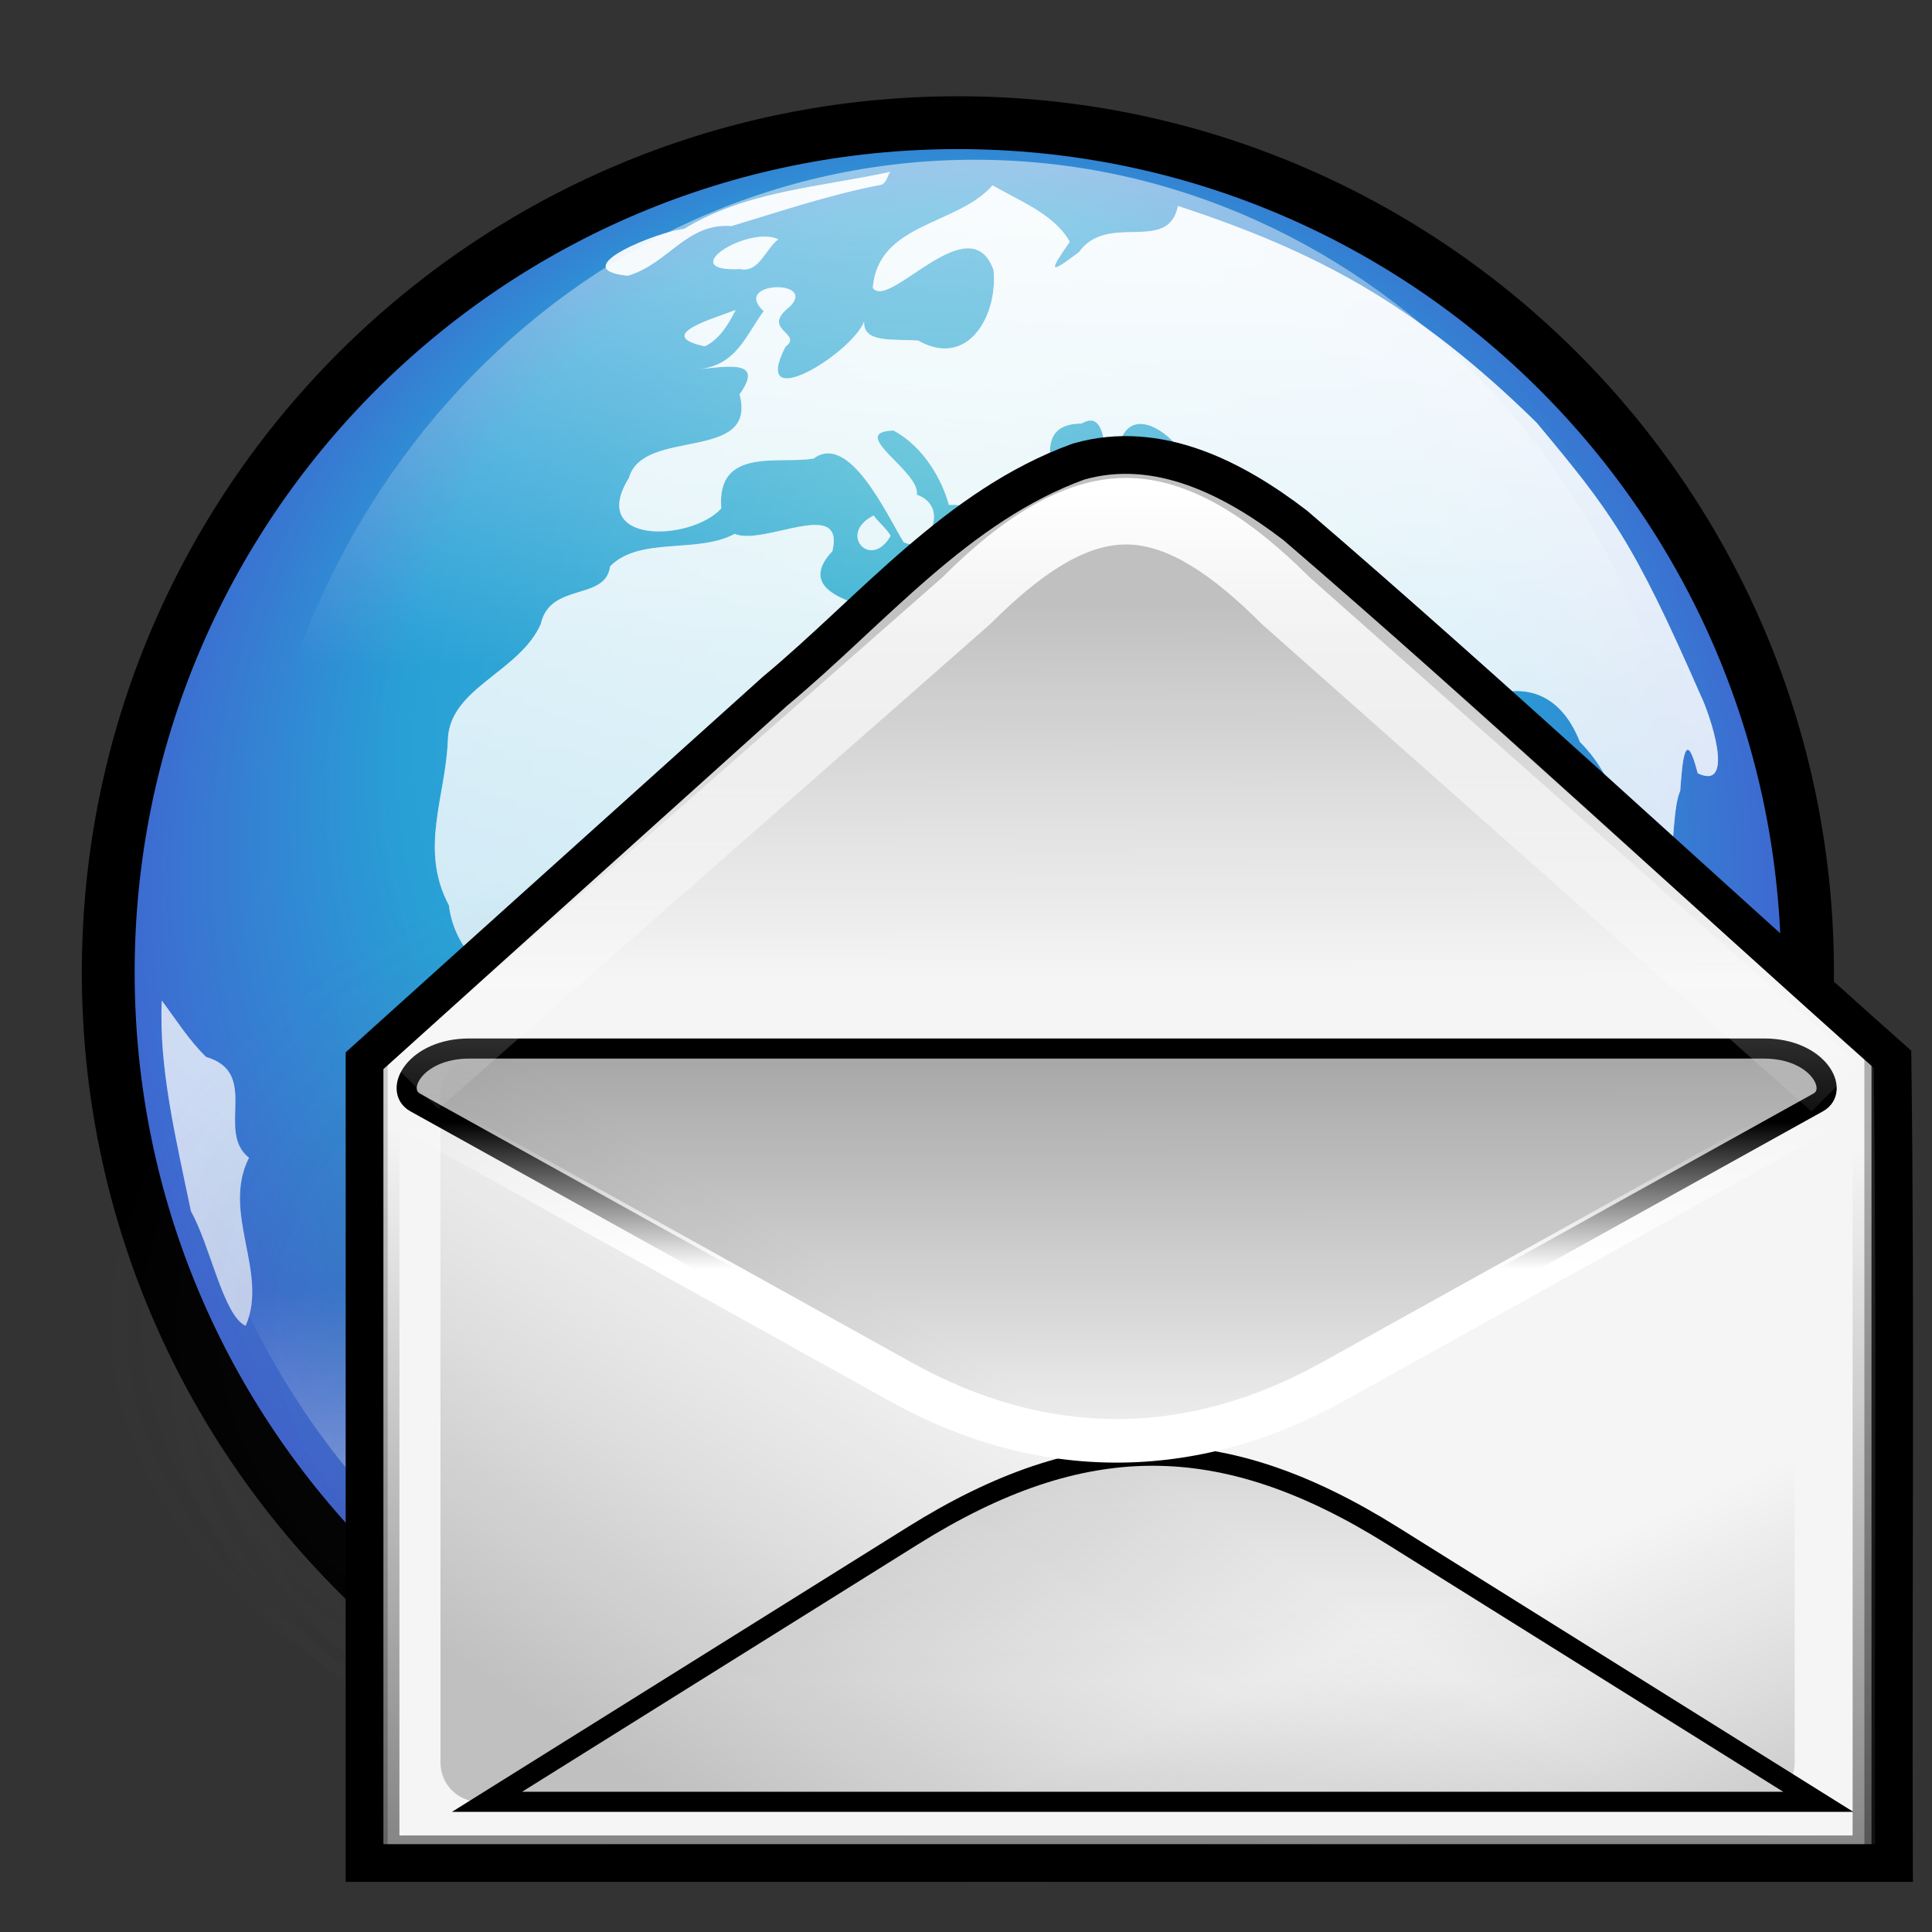 <?xml version="1.0" encoding="UTF-8" standalone="no"?>
<!DOCTYPE svg PUBLIC "-//W3C//DTD SVG 20010904//EN"
"http://www.w3.org/TR/2001/REC-SVG-20010904/DTD/svg10.dtd">
<!-- Created with Inkscape (http://www.inkscape.org/) -->
<!-- 
Created By Andrew Fitzsimon.
Much of this document has been manually cleaned and crafted in a text editor so that only the colour definitions and basic presentation related data remain in the XML. 
Changes to this document may compromise the structure of this palette.
-->
<svg
   version="1.0"
   x="00"
   y="00"
   width="128"
   height="128"
   id="Etiquette"
   sodipodi:version="0.32"
   inkscape:version="0.40"
   sodipodi:docname="evolution-1.4.svg"
   sodipodi:docbase="/usr/share/icons/etiqueta/scalable/apps"
   xmlns="http://www.w3.org/2000/svg"
   xmlns:cc="http://web.resource.org/cc/"
   xmlns:inkscape="http://www.inkscape.org/namespaces/inkscape"
   xmlns:sodipodi="http://sodipodi.sourceforge.net/DTD/sodipodi-0.dtd"
   xmlns:rdf="http://www.w3.org/1999/02/22-rdf-syntax-ns#"
   xmlns:dc="http://purl.org/dc/elements/1.1/"
   xmlns:xlink="http://www.w3.org/1999/xlink">
  <rect width="100%" height="100%" fill="#333333" stroke="none"/>
  <sodipodi:namedview
     id="base"
     pagecolor="#838383"
     bordercolor="#666666"
     borderopacity="1.0"
     inkscape:pageopacity="0.0000000"
     inkscape:pageshadow="0"
     inkscape:zoom="2.0000000"
     inkscape:cx="40.610744"
     inkscape:cy="43.669067"
     inkscape:window-width="491"
     inkscape:window-height="681"
     inkscape:window-x="222"
     inkscape:window-y="26"
     inkscape:current-layer="Etiquette"
     showgrid="false"
     gridspacingx="8pt"
     gridspacingy="8pt"
     gridoriginy="0pt"
     gridoriginx="0pt"
     inkscape:grid-points="false"
     gridtolerance="40pt"
     showborder="true"
     inkscape:grid-bbox="false"
     gridcolor="#3f3fff"
     gridopacity="0.082"
     gridempspacing="2"
     gridempcolor="#3f3fff"
     gridempopacity="0.082"
     showguides="true"
     inkscape:guide-bbox="true" />
  <defs
     id="Gradients">
    <linearGradient
       inkscape:collect="always"
       id="linearGradient867">
      <stop
         style="stop-color:#000000;stop-opacity:1;"
         offset="0"
         id="stop868" />
      <stop
         style="stop-color:#000000;stop-opacity:0;"
         offset="1"
         id="stop869" />
    </linearGradient>
    <linearGradient
       id="linearGradient117">
      <stop
         style="stop-color:#ffffff;stop-opacity:1;"
         offset="0"
         id="stop118" />
      <stop
         style="stop-color:#ffffff;stop-opacity:0;"
         offset="1"
         id="stop119" />
    </linearGradient>
    <linearGradient
       id="linearGradient2381">
      <stop
         style="stop-color:#000000;stop-opacity:0.471;"
         offset="0"
         id="stop2382" />
      <stop
         style="stop-color:#000000;stop-opacity:0.192;"
         offset="0.316"
         id="stop2384" />
      <stop
         style="stop-color:#6f6f6f;stop-opacity:0;"
         offset="1"
         id="stop2383" />
    </linearGradient>
    <linearGradient
       id="linearGradient1694">
      <stop
         style="stop-color:#43b8d2;stop-opacity:1;"
         offset="0"
         id="stop1696" />
      <stop
         style="stop-color:#28a0d6;stop-opacity:1;"
         offset="0.57"
         id="stop1698" />
      <stop
         style="stop-color:#4752ce;stop-opacity:1;"
         offset="1"
         id="stop1697" />
    </linearGradient>
    <linearGradient
       id="linearGradient1693">
      <stop
         style="stop-color:#ffffff;stop-opacity:1;"
         offset="0"
         id="stop1694" />
      <stop
         style="stop-color:#ffffff;stop-opacity:0;"
         offset="1"
         id="stop1695" />
    </linearGradient>
    <linearGradient
       id="linearGradient6163">
      <stop
         style="stop-color:#ffffff;stop-opacity:1;"
         offset="0"
         id="stop6164" />
      <stop
         style="stop-color:#ffffff;stop-opacity:0;"
         offset="1"
         id="stop6165" />
    </linearGradient>
    <linearGradient
       id="MaterialSoftShadow">
      <stop
         style="stop-color:#000000;stop-opacity:0.215;"
         offset="0"
         id="stop2619" />
      <stop
         style="stop-color:#000000;stop-opacity:0.098;"
         offset="0.5"
         id="stop2621" />
      <stop
         style="stop-color:#000000;stop-opacity:0;"
         offset="1"
         id="stop2620" />
    </linearGradient>
    <linearGradient
       id="TransparentBlack">
      <stop
         style="stop-color:#000000;stop-opacity:0;"
         offset="0"
         id="stopBlackTransparent1" />
      <stop
         style="stop-color:#000000;stop-opacity:1;"
         offset="1"
         id="stopBlackFull1" />
    </linearGradient>
    <linearGradient
       id="WhiteTransparent">
      <stop
         style="stop-color:#ffffff;stop-opacity:1;"
         offset="0"
         id="stopWhiteFull" />
      <stop
         style="stop-color:#ffffff;stop-opacity:0;"
         offset="1"
         id="stopWhiteTransparent" />
    </linearGradient>
    <linearGradient
       inkscape:collect="always"
       xlink:href="#WhiteTransparent"
       id="linearGradient26784"
       gradientUnits="userSpaceOnUse"
       gradientTransform="matrix(1.217,0,0,1.303,-0.866,2.778)"
       x1="78.17"
       y1="-17.627"
       x2="77.408"
       y2="32.579" />
    <linearGradient
       inkscape:collect="always"
       xlink:href="#WhiteTransparent"
       id="linearGradient26786"
       gradientUnits="userSpaceOnUse"
       gradientTransform="matrix(0.756,0,0,0.756,-121.433,-123.544)"
       x1="246.589"
       y1="330.423"
       x2="246.589"
       y2="276.505" />
    <linearGradient
       inkscape:collect="always"
       xlink:href="#linearGradient1693"
       id="linearGradient26788"
       gradientUnits="userSpaceOnUse"
       gradientTransform="matrix(0.862,0,0,0.752,-0.711,2.617)"
       x1="88.009"
       y1="-11.109"
       x2="72.716"
       y2="162.853" />
    <radialGradient
       inkscape:collect="always"
       xlink:href="#linearGradient1694"
       id="radialGradient26790"
       gradientUnits="userSpaceOnUse"
       gradientTransform="matrix(0.756,0,0,0.756,-121.433,-123.544)"
       cx="244.434"
       cy="248.49"
       fx="242.125"
       fy="203.933"
       r="83.198" />
    <radialGradient
       inkscape:collect="always"
       xlink:href="#linearGradient2381"
       id="radialGradient26794"
       gradientUnits="userSpaceOnUse"
       cx="-289.091"
       cy="598.367"
       fx="-289.091"
       fy="598.367"
       r="125.205" />
    <radialGradient
       inkscape:collect="always"
       xlink:href="#MaterialSoftShadow"
       id="radialGradient26795"
       gradientUnits="userSpaceOnUse"
       cx="-289.091"
       cy="598.367"
       fx="-289.091"
       fy="598.367"
       r="125.205" />
    <linearGradient
       inkscape:collect="always"
       xlink:href="#WhiteTransparent"
       id="linearGradient95"
       gradientUnits="userSpaceOnUse"
       x1="12.374"
       y1="37.137"
       x2="56.215"
       y2="37.137" />
    <linearGradient
       inkscape:collect="always"
       xlink:href="#linearGradient867"
       id="linearGradient96"
       gradientUnits="userSpaceOnUse"
       x1="409.557"
       y1="772.366"
       x2="402.359"
       y2="412.475" />
    <linearGradient
       inkscape:collect="always"
       xlink:href="#linearGradient117"
       id="linearGradient97"
       gradientUnits="userSpaceOnUse"
       x1="359.227"
       y1="509.645"
       x2="784.453"
       y2="959.51" />
    <linearGradient
       inkscape:collect="always"
       xlink:href="#linearGradient117"
       id="linearGradient2660"
       gradientUnits="userSpaceOnUse"
       x1="359.227"
       y1="509.645"
       x2="784.453"
       y2="959.51" />
    <linearGradient
       inkscape:collect="always"
       xlink:href="#linearGradient867"
       id="linearGradient2659"
       gradientUnits="userSpaceOnUse"
       x1="409.557"
       y1="772.366"
       x2="402.359"
       y2="412.475" />
    <linearGradient
       inkscape:collect="always"
       xlink:href="#WhiteTransparent"
       id="linearGradient2658"
       gradientUnits="userSpaceOnUse"
       x1="12.374"
       y1="37.137"
       x2="56.215"
       y2="37.137" />
    <linearGradient
       inkscape:collect="always"
       xlink:href="#TransparentBlack"
       id="linearGradient2657"
       gradientUnits="userSpaceOnUse"
       gradientTransform="matrix(0.85,0,0,0.794,0.596,16.642)"
       x1="5.036"
       y1="-47.033"
       x2="353.248"
       y2="443.139" />
    <linearGradient
       inkscape:collect="always"
       xlink:href="#MaterialSoftShadow"
       id="linearGradient2656"
       gradientUnits="userSpaceOnUse"
       gradientTransform="matrix(1.363,0,0,0.734,1.25,-4.161)"
       x1="86.836"
       y1="171.702"
       x2="67.889"
       y2="147.514" />
    <linearGradient
       inkscape:collect="always"
       xlink:href="#MaterialSoftShadow"
       id="linearGradient2655"
       gradientUnits="userSpaceOnUse"
       gradientTransform="matrix(1.363,0,0,0.734,1.25,-4.161)"
       x1="26.374"
       y1="157.505"
       x2="54.654"
       y2="134.368" />
    <linearGradient
       inkscape:collect="always"
       xlink:href="#TransparentBlack"
       id="linearGradient2654"
       gradientUnits="userSpaceOnUse"
       gradientTransform="matrix(1.603,0,0,0.432,-1.01,15.453)"
       x1="48.379"
       y1="182.058"
       x2="47.906"
       y2="-14.693" />
    <linearGradient
       inkscape:collect="always"
       xlink:href="#MaterialSoftShadow"
       id="linearGradient2653"
       gradientUnits="userSpaceOnUse"
       gradientTransform="matrix(1.961,0,0,0.51,1.25,-4.161)"
       x1="44.787"
       y1="173.815"
       x2="44.787"
       y2="220.831" />
    <linearGradient
       inkscape:collect="always"
       xlink:href="#MaterialSoftShadow"
       id="linearGradient2652"
       gradientUnits="userSpaceOnUse"
       gradientTransform="matrix(1.586,0,0,0.63,1.25,-4.161)"
       x1="48.733"
       y1="65.609"
       x2="48.953"
       y2="104.858" />
    <linearGradient
       inkscape:collect="always"
       xlink:href="#WhiteTransparent"
       id="linearGradient2651"
       gradientUnits="userSpaceOnUse"
       gradientTransform="matrix(1.201,0,0,0.562,0.596,16.642)"
       x1="66.366"
       y1="22.894"
       x2="66.366"
       y2="101.427" />
    <linearGradient
       inkscape:collect="always"
       xlink:href="#linearGradient6163"
       id="linearGradient2650"
       gradientUnits="userSpaceOnUse"
       gradientTransform="matrix(1.433,-2.801170e-7,6.968773e-8,0.357,16.701,20.054)"
       x1="43.9"
       y1="171.106"
       x2="43.9"
       y2="143.831" />
    <linearGradient
       inkscape:collect="always"
       xlink:href="#TransparentBlack"
       id="linearGradient2649"
       gradientUnits="userSpaceOnUse"
       gradientTransform="matrix(1.035,0,0,0.966,1.25,-2.754)"
       x1="99.688"
       y1="78.3"
       x2="97.919"
       y2="186.391" />
    <radialGradient
       inkscape:collect="always"
       xlink:href="#MaterialSoftShadow"
       id="radialGradient2648"
       gradientUnits="userSpaceOnUse"
       cx="-289.091"
       cy="598.367"
       fx="-289.091"
       fy="598.367"
       r="125.205" />
    <radialGradient
       inkscape:collect="always"
       xlink:href="#linearGradient2381"
       id="radialGradient2647"
       gradientUnits="userSpaceOnUse"
       cx="-289.091"
       cy="598.367"
       fx="-289.091"
       fy="598.367"
       r="125.205" />
    <radialGradient
       inkscape:collect="always"
       xlink:href="#linearGradient1694"
       id="radialGradient2646"
       gradientUnits="userSpaceOnUse"
       gradientTransform="matrix(0.756,0,0,0.756,-125.433,-129.544)"
       cx="244.434"
       cy="248.49"
       fx="242.125"
       fy="203.933"
       r="83.198" />
    <linearGradient
       inkscape:collect="always"
       xlink:href="#linearGradient1693"
       id="linearGradient2645"
       gradientUnits="userSpaceOnUse"
       gradientTransform="matrix(0.862,0,0,0.752,-4.711,-3.383)"
       x1="88.009"
       y1="-11.109"
       x2="72.716"
       y2="162.853" />
    <linearGradient
       inkscape:collect="always"
       xlink:href="#WhiteTransparent"
       id="linearGradient2644"
       gradientUnits="userSpaceOnUse"
       gradientTransform="matrix(0.756,0,0,0.756,-125.433,-129.544)"
       x1="246.589"
       y1="330.423"
       x2="246.589"
       y2="276.505" />
    <linearGradient
       inkscape:collect="always"
       xlink:href="#WhiteTransparent"
       id="linearGradient2643"
       gradientUnits="userSpaceOnUse"
       gradientTransform="matrix(1.217,0,0,1.303,-4.866,-3.222)"
       x1="78.17"
       y1="-17.627"
       x2="77.408"
       y2="32.579" />
    <linearGradient
       id="linearGradient2640">
      <stop
         style="stop-color:#ffffff;stop-opacity:1;"
         offset="0"
         id="stop2641" />
      <stop
         style="stop-color:#ffffff;stop-opacity:0;"
         offset="1"
         id="stop2642" />
    </linearGradient>
    <linearGradient
       id="linearGradient2637">
      <stop
         style="stop-color:#000000;stop-opacity:0;"
         offset="0"
         id="stop2638" />
      <stop
         style="stop-color:#000000;stop-opacity:1;"
         offset="1"
         id="stop2639" />
    </linearGradient>
    <linearGradient
       id="linearGradient2633">
      <stop
         style="stop-color:#000000;stop-opacity:0.215;"
         offset="0"
         id="stop2634" />
      <stop
         style="stop-color:#000000;stop-opacity:0.098;"
         offset="0.5"
         id="stop2635" />
      <stop
         style="stop-color:#000000;stop-opacity:0;"
         offset="1"
         id="stop2636" />
    </linearGradient>
    <linearGradient
       id="linearGradient2630">
      <stop
         style="stop-color:#ffffff;stop-opacity:1;"
         offset="0"
         id="stop2631" />
      <stop
         style="stop-color:#ffffff;stop-opacity:0;"
         offset="1"
         id="stop2632" />
    </linearGradient>
    <linearGradient
       id="linearGradient2627">
      <stop
         style="stop-color:#ffffff;stop-opacity:1;"
         offset="0"
         id="stop2628" />
      <stop
         style="stop-color:#ffffff;stop-opacity:0;"
         offset="1"
         id="stop2629" />
    </linearGradient>
    <linearGradient
       id="linearGradient2623">
      <stop
         style="stop-color:#9db8d2;stop-opacity:1;"
         offset="0"
         id="stop2624" />
      <stop
         style="stop-color:#7590ae;stop-opacity:1;"
         offset="0.57"
         id="stop2625" />
      <stop
         style="stop-color:#314e6c;stop-opacity:1;"
         offset="1"
         id="stop2626" />
    </linearGradient>
    <linearGradient
       id="linearGradient2616">
      <stop
         style="stop-color:#000000;stop-opacity:0.471;"
         offset="0"
         id="stop2617" />
      <stop
         style="stop-color:#000000;stop-opacity:0.192;"
         offset="0.316"
         id="stop2618" />
      <stop
         style="stop-color:#6f6f6f;stop-opacity:0;"
         offset="1"
         id="stop2622" />
    </linearGradient>
    <linearGradient
       id="linearGradient2613">
      <stop
         style="stop-color:#ffffff;stop-opacity:1;"
         offset="0"
         id="stop2614" />
      <stop
         style="stop-color:#ffffff;stop-opacity:0;"
         offset="1"
         id="stop2615" />
    </linearGradient>
    <linearGradient
       inkscape:collect="always"
       xlink:href="#TransparentBlack"
       id="linearGradient2708"
       gradientUnits="userSpaceOnUse"
       gradientTransform="matrix(1.035,0,0,0.966,-34.916,124.562)"
       x1="99.688"
       y1="78.3"
       x2="97.919"
       y2="186.391" />
    <linearGradient
       inkscape:collect="always"
       xlink:href="#linearGradient6163"
       id="linearGradient2709"
       gradientUnits="userSpaceOnUse"
       gradientTransform="matrix(1.433,-2.801170e-7,6.968773e-8,0.357,-19.465,147.37)"
       x1="43.9"
       y1="171.106"
       x2="43.9"
       y2="143.831" />
    <linearGradient
       inkscape:collect="always"
       xlink:href="#WhiteTransparent"
       id="linearGradient2710"
       gradientUnits="userSpaceOnUse"
       gradientTransform="matrix(1.201,0,0,0.562,-35.57,143.959)"
       x1="66.366"
       y1="22.894"
       x2="66.366"
       y2="101.427" />
    <linearGradient
       inkscape:collect="always"
       xlink:href="#MaterialSoftShadow"
       id="linearGradient2711"
       gradientUnits="userSpaceOnUse"
       gradientTransform="matrix(1.586,0,0,0.63,-34.916,123.156)"
       x1="48.733"
       y1="65.609"
       x2="48.953"
       y2="104.858" />
    <linearGradient
       inkscape:collect="always"
       xlink:href="#MaterialSoftShadow"
       id="linearGradient2712"
       gradientUnits="userSpaceOnUse"
       gradientTransform="matrix(1.961,0,0,0.51,-34.916,123.156)"
       x1="44.787"
       y1="173.815"
       x2="44.787"
       y2="220.831" />
    <linearGradient
       inkscape:collect="always"
       xlink:href="#TransparentBlack"
       id="linearGradient2713"
       gradientUnits="userSpaceOnUse"
       gradientTransform="matrix(1.603,0,0,0.432,-37.176,142.77)"
       x1="48.379"
       y1="182.058"
       x2="47.906"
       y2="-14.693" />
    <linearGradient
       inkscape:collect="always"
       xlink:href="#MaterialSoftShadow"
       id="linearGradient2714"
       gradientUnits="userSpaceOnUse"
       gradientTransform="matrix(1.363,0,0,0.734,-34.916,123.156)"
       x1="26.374"
       y1="157.505"
       x2="54.654"
       y2="134.368" />
    <linearGradient
       inkscape:collect="always"
       xlink:href="#MaterialSoftShadow"
       id="linearGradient2715"
       gradientUnits="userSpaceOnUse"
       gradientTransform="matrix(1.363,0,0,0.734,-34.916,123.156)"
       x1="86.836"
       y1="171.702"
       x2="67.889"
       y2="147.514" />
    <linearGradient
       inkscape:collect="always"
       xlink:href="#TransparentBlack"
       id="linearGradient2716"
       gradientUnits="userSpaceOnUse"
       gradientTransform="matrix(0.85,0,0,0.794,-35.57,143.959)"
       x1="5.036"
       y1="-47.033"
       x2="353.248"
       y2="443.139" />
    <radialGradient
       inkscape:collect="always"
       xlink:href="#linearGradient2381"
       id="radialGradient2717"
       gradientUnits="userSpaceOnUse"
       cx="-289.091"
       cy="598.367"
       fx="-289.091"
       fy="598.367"
       r="125.205" />
    <radialGradient
       inkscape:collect="always"
       xlink:href="#MaterialSoftShadow"
       id="radialGradient2718"
       gradientUnits="userSpaceOnUse"
       cx="-289.091"
       cy="598.367"
       fx="-289.091"
       fy="598.367"
       r="125.205" />
    <radialGradient
       inkscape:collect="always"
       xlink:href="#MaterialSoftShadow"
       id="radialGradient3353"
       gradientUnits="userSpaceOnUse"
       cx="-289.091"
       cy="598.367"
       fx="-289.091"
       fy="598.367"
       r="125.205" />
    <radialGradient
       inkscape:collect="always"
       xlink:href="#linearGradient2381"
       id="radialGradient3354"
       gradientUnits="userSpaceOnUse"
       cx="-289.091"
       cy="598.367"
       fx="-289.091"
       fy="598.367"
       r="125.205" />
    <linearGradient
       inkscape:collect="always"
       xlink:href="#TransparentBlack"
       id="linearGradient3355"
       gradientUnits="userSpaceOnUse"
       gradientTransform="matrix(0.85,0,0,0.794,-35.57,143.959)"
       x1="5.036"
       y1="-47.033"
       x2="353.248"
       y2="443.139" />
    <linearGradient
       inkscape:collect="always"
       xlink:href="#MaterialSoftShadow"
       id="linearGradient3356"
       gradientUnits="userSpaceOnUse"
       gradientTransform="matrix(1.363,0,0,0.734,-34.916,123.156)"
       x1="86.836"
       y1="171.702"
       x2="67.889"
       y2="147.514" />
    <linearGradient
       inkscape:collect="always"
       xlink:href="#MaterialSoftShadow"
       id="linearGradient3357"
       gradientUnits="userSpaceOnUse"
       gradientTransform="matrix(1.363,0,0,0.734,-34.916,123.156)"
       x1="26.374"
       y1="157.505"
       x2="54.654"
       y2="134.368" />
    <linearGradient
       inkscape:collect="always"
       xlink:href="#TransparentBlack"
       id="linearGradient3358"
       gradientUnits="userSpaceOnUse"
       gradientTransform="matrix(1.603,0,0,0.432,-37.176,142.77)"
       x1="48.379"
       y1="182.058"
       x2="47.906"
       y2="-14.693" />
    <linearGradient
       inkscape:collect="always"
       xlink:href="#MaterialSoftShadow"
       id="linearGradient3359"
       gradientUnits="userSpaceOnUse"
       gradientTransform="matrix(1.961,0,0,0.51,-34.916,123.156)"
       x1="44.787"
       y1="173.815"
       x2="44.787"
       y2="220.831" />
    <linearGradient
       inkscape:collect="always"
       xlink:href="#MaterialSoftShadow"
       id="linearGradient3360"
       gradientUnits="userSpaceOnUse"
       gradientTransform="matrix(1.586,0,0,0.63,-34.916,123.156)"
       x1="48.733"
       y1="65.609"
       x2="48.953"
       y2="104.858" />
    <linearGradient
       inkscape:collect="always"
       xlink:href="#WhiteTransparent"
       id="linearGradient3361"
       gradientUnits="userSpaceOnUse"
       gradientTransform="matrix(1.201,0,0,0.562,-35.57,143.959)"
       x1="66.366"
       y1="22.894"
       x2="66.366"
       y2="101.427" />
    <linearGradient
       inkscape:collect="always"
       xlink:href="#linearGradient6163"
       id="linearGradient3362"
       gradientUnits="userSpaceOnUse"
       gradientTransform="matrix(1.433,-2.801170e-7,6.968773e-8,0.357,-19.465,147.37)"
       x1="43.9"
       y1="171.106"
       x2="43.9"
       y2="143.831" />
    <linearGradient
       inkscape:collect="always"
       xlink:href="#TransparentBlack"
       id="linearGradient3363"
       gradientUnits="userSpaceOnUse"
       gradientTransform="matrix(1.035,0,0,0.966,-34.916,124.562)"
       x1="99.688"
       y1="78.3"
       x2="97.919"
       y2="186.391" />
  </defs>
  <g
     id="g2386">
    <path
       sodipodi:type="arc"
       style="fill:url(#radialGradient26795);fill-opacity:1;fill-rule:evenodd;stroke:none;stroke-width:1pt;stroke-linecap:butt;stroke-linejoin:miter;stroke-opacity:1"
       id="path4284"
       sodipodi:cx="-289.09140"
       sodipodi:cy="598.36652"
       sodipodi:rx="125.20509"
       sodipodi:ry="125.20509"
       d="M -163.886 598.367 A 125.205 125.205 0 1 1  -414.296,598.367 A 125.205 125.205 0 1 1  -163.886 598.367 z"
       transform="matrix(-0.322,0,0,8.971150e-2,-32.369,52.336)" />
    <path
       sodipodi:type="arc"
       style="fill:url(#radialGradient26794);fill-opacity:1;fill-rule:evenodd;stroke:none;stroke-width:1pt;stroke-linecap:butt;stroke-linejoin:miter;stroke-opacity:1"
       id="path4285"
       sodipodi:cx="-289.09140"
       sodipodi:cy="598.36652"
       sodipodi:rx="125.20509"
       sodipodi:ry="125.20509"
       d="M -163.886 598.367 A 125.205 125.205 0 1 1  -414.296,598.367 A 125.205 125.205 0 1 1  -163.886 598.367 z"
       transform="matrix(-0.451,0,0,0.276,-63.569,-74.35)" />
    <path
       d="M 119.921,64.516 C 119.921,33.427 94.719,8.225 63.63,8.225 C 32.541,8.225 7.339,33.427 7.339,64.516 C 7.339,95.605 32.541,120.807 63.63,120.807 C 94.719,120.807 119.921,95.605 119.921,64.516 z "
       style="fill:#314e6c;fill-opacity:1;fill-rule:evenodd;stroke:none;stroke-width:8.716;stroke-linecap:butt;stroke-linejoin:miter;stroke-miterlimit:4;stroke-opacity:1"
       id="path4286" />
    <path
       d="M 119.754,64.419 C 119.754,33.331 94.551,8.128 63.463,8.128 C 32.374,8.128 7.171,33.331 7.171,64.419 C 7.171,95.508 32.374,120.71 63.463,120.71 C 94.551,120.71 119.754,95.508 119.754,64.419 z "
       style="fill:url(#radialGradient26790);fill-opacity:1;fill-rule:evenodd;stroke:#000000;stroke-width:3.5;stroke-linecap:butt;stroke-linejoin:miter;stroke-miterlimit:4;stroke-opacity:1;stroke-dasharray:none;"
       id="path4287" />
    <path
       d="M 58.973,11.391 C 54.363,12.397 49.435,12.647 45.319,15.171 C 43.725,15.302 37.285,17.828 41.583,18.267 C 44.245,17.511 45.483,14.743 48.455,14.975 C 51.646,14.026 54.928,12.896 58.407,12.232 C 58.766,12.065 58.773,11.669 58.973,11.391 z M 65.758,12.284 C 63.456,14.932 58.146,14.764 57.829,19.078 C 58.914,20.569 64.254,13.549 65.824,17.886 C 66.134,20.793 64.196,24.463 60.839,22.569 C 59.21,22.433 57.182,22.767 57.249,21.31 C 56.404,23.448 49.669,27.586 52.035,22.976 C 53.263,22.052 50.316,21.884 52.341,20.298 C 54.133,18.479 48.446,18.65 50.599,20.613 C 49.351,22.333 48.789,24.163 46.337,24.462 C 48.43,24.228 50.605,23.89 49,26.124 C 50.212,30.676 42.604,28.299 41.671,31.66 C 38.904,36.111 45.814,35.875 47.786,33.682 C 47.453,29.566 51.689,30.781 53.911,30.375 C 56.246,28.642 58.712,34.003 59.867,35.92 C 61.382,36.719 63.045,33.587 60.737,32.776 C 61.011,31.238 56.057,28.634 59.192,28.521 C 61.288,29.636 62.467,31.945 62.863,33.449 C 67.04,33.26 61.146,38.088 65.155,36.619 C 67.695,36.165 64.881,31.928 68.254,33.589 C 72.516,35.226 66.79,28.089 71.656,28.059 C 73.917,26.724 72.704,32.698 74.096,29.778 C 74.886,25.047 81.214,31.542 78.33,33.437 C 74.663,32.417 70.97,32.119 69.382,36.248 C 69.161,38.193 74.722,33.443 74.074,36.911 C 75.246,40.589 69.471,41.259 67.293,39.985 C 65.29,37.574 63.425,39.82 61.934,40.917 C 59.61,40.593 51.879,39.979 55.147,36.515 C 56.012,32.899 50.633,36.186 48.676,35.371 C 46.204,36.71 42.396,35.524 40.42,37.521 C 40.138,39.836 36.435,38.56 35.828,41.346 C 34.429,44.518 29.792,45.577 29.675,48.977 C 29.542,52.776 27.752,56.234 29.739,59.978 C 30.217,63.806 33.844,66.175 37.555,65.276 C 39.704,65.23 41.72,67.918 43.231,64.676 C 45.667,60.664 48.157,66.912 51.211,65.29 C 53.725,68.186 49.108,71.631 53.049,73.659 C 56.353,77.159 55.371,82.022 53.928,86.087 C 53.95,89.36 58.247,91.064 58.168,94.308 C 57.84,98.951 62.019,103.025 66.578,100.781 C 69.533,99.948 70.73,96.439 73.759,95.628 C 76.058,93.688 75.059,88.019 79.256,87.881 C 84.983,85.965 80.874,79.118 82.435,75.241 C 84.725,72.537 85.697,68.534 89.204,67.036 C 91.914,64.663 90.125,59.879 92.874,57.19 C 90.545,58.986 86.626,60.556 84.077,58.376 C 80.131,54.953 76.886,50.671 74.874,45.842 C 73.933,43.707 73.992,39.413 76.327,39.433 C 76.694,43.914 79.864,47.523 82.076,51.244 C 84.192,53.661 85.668,57.452 89.596,56.185 C 92.914,55.06 97.462,52.861 97.535,48.927 C 97.225,44.472 89.281,48.633 87.714,44.087 C 84.579,42.22 89.847,39.135 90.797,42.598 C 92.831,44.673 96.48,43.576 97.976,46.381 C 101.004,45.027 103.427,45.98 104.674,49.157 C 107.343,51.8 108.066,55.805 107.966,59.427 C 111.469,62.841 110.392,54.458 111.319,52.397 C 111.458,50.442 111.655,48.034 112.479,51.232 C 115.042,52.46 113.256,47.238 112.671,46.063 C 108.176,35.795 106.732,33.913 101.801,28.002 C 93.665,20.021 87.053,16.616 78.045,13.646 C 77.39,16.845 73.39,14.029 71.482,16.708 C 69.48,18.221 69.47,18.028 70.874,16.019 C 69.855,14.191 67.54,13.317 65.758,12.284 z M 51.566,15.857 C 49.565,14.91 44.609,18.036 49.047,17.825 C 50.302,18.086 50.72,16.457 51.566,15.857 z M 48.734,20.541 C 47.137,21.151 43.343,22.227 46.696,22.943 C 47.656,22.492 48.281,21.458 48.734,20.541 z M 57.883,34.156 C 55.454,35.375 57.724,37.797 59.006,35.492 C 58.702,34.987 58.224,34.631 57.883,34.156 z M 112.672,60.08 C 109.105,62.511 116.898,64.341 112.672,60.08 z M 10.719,66.289 C 10.512,70.745 11.656,75.444 12.651,80.25 C 13.935,82.524 14.799,87.182 16.277,87.839 C 17.816,84.308 14.65,80.358 16.496,76.705 C 14.273,74.956 17.264,71.081 13.651,70.024 C 12.514,68.912 11.666,67.556 10.719,66.289 z M 88.927,80.667 C 88.558,84.781 82.955,85.748 84,89.918 C 84.998,92.105 83.511,92.266 83.281,94.038 C 85.341,95.618 87.092,90.474 88.671,89.077 C 89.039,87.044 93.841,80.19 88.927,80.667 z "
       style="fill:url(#linearGradient26788);fill-opacity:1;fill-rule:evenodd;stroke:none;stroke-width:1pt;stroke-linecap:butt;stroke-linejoin:miter;stroke-opacity:1"
       id="path4288" />
    <path
       d="M 115.626,64.419 C 115.626,35.61 92.272,12.256 63.463,12.256 C 34.654,12.256 11.299,35.61 11.299,64.419 C 11.299,93.228 34.654,116.582 63.463,116.582 C 92.272,116.582 115.626,93.228 115.626,64.419 z "
       style="fill:url(#linearGradient26786);fill-opacity:1;fill-rule:evenodd;stroke:none;stroke-width:1.25;stroke-linecap:butt;stroke-linejoin:miter;stroke-miterlimit:4;stroke-opacity:1"
       id="path4861" />
    <path
       d="M 112.717,62.141 C 112.717,33.667 91.163,10.583 64.575,10.583 C 37.988,10.583 16.434,33.667 16.434,62.141 C 16.434,90.616 37.988,113.7 64.575,113.7 C 91.163,113.7 112.717,90.616 112.717,62.141 z "
       style="fill:url(#linearGradient26784);fill-opacity:1;fill-rule:evenodd;stroke:none;stroke-width:2.339;stroke-linecap:butt;stroke-linejoin:miter;stroke-miterlimit:4;stroke-opacity:1"
       id="path4289" />
    <path
       d="M 58.973,11.391 C 54.363,12.397 49.435,12.647 45.319,15.171 C 43.725,15.302 37.285,17.828 41.583,18.267 C 44.245,17.511 45.483,14.743 48.455,14.975 C 51.646,14.026 54.928,12.896 58.407,12.232 C 58.766,12.065 58.773,11.669 58.973,11.391 z M 65.758,12.284 C 63.456,14.932 58.146,14.764 57.829,19.078 C 58.914,20.569 64.254,13.549 65.824,17.886 C 66.134,20.793 64.196,24.463 60.839,22.569 C 59.21,22.433 57.182,22.767 57.249,21.31 C 56.404,23.448 49.669,27.586 52.035,22.976 C 53.263,22.052 50.316,21.884 52.341,20.298 C 54.133,18.479 48.446,18.65 50.599,20.613 C 49.351,22.333 48.789,24.163 46.337,24.462 C 48.43,24.228 50.605,23.89 49,26.124 C 50.212,30.676 42.604,28.299 41.671,31.66 C 38.904,36.111 45.814,35.875 47.786,33.682 C 47.453,29.566 51.689,30.781 53.911,30.375 C 56.246,28.642 58.712,34.003 59.867,35.92 C 61.382,36.719 63.045,33.587 60.737,32.776 C 61.011,31.238 56.057,28.634 59.192,28.521 C 61.288,29.636 62.467,31.945 62.863,33.449 C 67.04,33.26 61.146,38.088 65.155,36.619 C 67.695,36.165 64.881,31.928 68.254,33.589 C 72.516,35.226 66.79,28.089 71.656,28.059 C 73.917,26.724 72.704,32.698 74.096,29.778 C 74.886,25.047 81.214,31.542 78.33,33.437 C 74.663,32.417 70.97,32.119 69.382,36.248 C 69.161,38.193 74.722,33.443 74.074,36.911 C 75.246,40.589 69.471,41.259 67.293,39.985 C 65.29,37.574 63.425,39.82 61.934,40.917 C 59.61,40.593 51.879,39.979 55.147,36.515 C 56.012,32.899 50.633,36.186 48.676,35.371 C 46.204,36.71 42.396,35.524 40.42,37.521 C 40.138,39.836 36.435,38.56 35.828,41.346 C 34.429,44.518 29.792,45.577 29.675,48.977 C 29.542,52.776 27.752,56.234 29.739,59.978 C 30.217,63.806 33.844,66.175 37.555,65.276 C 39.704,65.23 41.72,67.918 43.231,64.676 C 45.667,60.664 48.157,66.912 51.211,65.29 C 53.725,68.186 49.108,71.631 53.049,73.659 C 56.353,77.159 55.371,82.022 53.928,86.087 C 53.95,89.36 58.247,91.064 58.168,94.308 C 57.84,98.951 62.019,103.025 66.578,100.781 C 69.533,99.948 70.73,96.439 73.759,95.628 C 76.058,93.688 75.059,88.019 79.256,87.881 C 84.983,85.965 80.874,79.118 82.435,75.241 C 84.725,72.537 85.697,68.534 89.204,67.036 C 91.914,64.663 90.125,59.879 92.874,57.19 C 90.545,58.986 86.626,60.556 84.077,58.376 C 80.131,54.953 76.886,50.671 74.874,45.842 C 73.933,43.707 73.992,39.413 76.327,39.433 C 76.694,43.914 79.864,47.523 82.076,51.244 C 84.192,53.661 85.668,57.452 89.596,56.185 C 92.914,55.06 97.462,52.861 97.535,48.927 C 97.225,44.472 89.281,48.633 87.714,44.087 C 84.579,42.22 89.847,39.135 90.797,42.598 C 92.831,44.673 96.48,43.576 97.976,46.381 C 101.004,45.027 103.427,45.98 104.674,49.157 C 107.343,51.8 108.066,55.805 107.966,59.427 C 111.469,62.841 110.392,54.458 111.319,52.397 C 111.458,50.442 111.655,48.034 112.479,51.232 C 115.042,52.46 113.256,47.238 112.671,46.063 C 108.176,35.795 106.732,33.913 101.801,28.002 C 93.665,20.021 87.053,16.616 78.045,13.646 C 77.39,16.845 73.39,14.029 71.482,16.708 C 69.48,18.221 69.47,18.028 70.874,16.019 C 69.855,14.191 67.54,13.317 65.758,12.284 z M 51.566,15.857 C 49.565,14.91 44.609,18.036 49.047,17.825 C 50.302,18.086 50.72,16.457 51.566,15.857 z M 48.734,20.541 C 47.137,21.151 43.343,22.227 46.696,22.943 C 47.656,22.492 48.281,21.458 48.734,20.541 z M 57.883,34.156 C 55.454,35.375 57.724,37.797 59.006,35.492 C 58.702,34.987 58.224,34.631 57.883,34.156 z M 112.672,60.08 C 109.105,62.511 116.898,64.341 112.672,60.08 z M 10.719,66.289 C 10.512,70.745 11.656,75.444 12.651,80.25 C 13.935,82.524 14.799,87.182 16.277,87.839 C 17.816,84.308 14.65,80.358 16.496,76.705 C 14.273,74.956 17.264,71.081 13.651,70.024 C 12.514,68.912 11.666,67.556 10.719,66.289 z M 88.927,80.667 C 88.558,84.781 82.955,85.748 84,89.918 C 84.998,92.105 83.511,92.266 83.281,94.038 C 85.341,95.618 87.092,90.474 88.671,89.077 C 89.039,87.044 93.841,80.19 88.927,80.667 z "
       style="fill:#ffffff;fill-opacity:0.589;fill-rule:evenodd;stroke:none;stroke-width:1pt;stroke-linecap:butt;stroke-linejoin:miter;stroke-opacity:1"
       id="path4290" />
    <path
       d="M 119.921,64.516 C 119.921,33.427 94.719,8.225 63.63,8.225 C 32.541,8.225 7.339,33.427 7.339,64.516 C 7.339,95.605 32.541,120.807 63.63,120.807 C 94.719,120.807 119.921,95.605 119.921,64.516 z "
       style="fill:none;fill-opacity:1;fill-rule:evenodd;stroke:none;stroke-width:3.75;stroke-linecap:butt;stroke-linejoin:miter;stroke-miterlimit:4;stroke-opacity:1"
       id="path4291" />
    <path
       d="M 119.921,64.516 C 119.921,33.427 94.719,8.225 63.63,8.225 C 32.541,8.225 7.339,33.427 7.339,64.516 C 7.339,95.605 32.541,120.807 63.63,120.807 C 94.719,120.807 119.921,95.605 119.921,64.516 z "
       style="fill:none;fill-opacity:0.941;fill-rule:evenodd;stroke:none;stroke-width:5.804;stroke-linecap:butt;stroke-linejoin:miter;stroke-miterlimit:4;stroke-opacity:1"
       id="path4292" />
  </g>
  <g
     id="g3340"
     transform="translate(36.25,-124.375)">
    <path
       sodipodi:type="arc"
       style="fill:url(#radialGradient3353);fill-opacity:1;fill-rule:evenodd;stroke:none;stroke-width:1pt;stroke-linecap:butt;stroke-linejoin:miter;stroke-opacity:1"
       id="path2662"
       sodipodi:cx="-289.09140"
       sodipodi:cy="598.36652"
       sodipodi:rx="125.20509"
       sodipodi:ry="125.20509"
       d="M -163.886 598.367 A 125.205 125.205 0 1 1  -414.296,598.367 A 125.205 125.205 0 1 1  -163.886 598.367 z"
       transform="matrix(-0.322,0,0,8.971150e-2,-72.535,173.653)" />
    <path
       sodipodi:type="arc"
       style="fill:url(#radialGradient3354);fill-opacity:1;fill-rule:evenodd;stroke:none;stroke-width:1pt;stroke-linecap:butt;stroke-linejoin:miter;stroke-opacity:1"
       id="path2663"
       sodipodi:cx="-289.09140"
       sodipodi:cy="598.36652"
       sodipodi:rx="125.20509"
       sodipodi:ry="125.20509"
       d="M -163.886 598.367 A 125.205 125.205 0 1 1  -414.296,598.367 A 125.205 125.205 0 1 1  -163.886 598.367 z"
       transform="matrix(-0.451,0,0,0.276,-103.735,46.967)" />
    <path
       style="fill:#f5f5f5;fill-opacity:1;fill-rule:evenodd;stroke:url(#linearGradient3355);stroke-width:0.706pt;stroke-linecap:butt;stroke-linejoin:miter;stroke-opacity:1"
       d="M -11.037,194.36 L 24.241,162.61 C 35.366,152.598 41.338,152.598 52.463,162.61 L 87.741,194.36 L 87.741,247.277 L -11.037,247.277 L -11.037,194.36 z "
       id="path7228"
       sodipodi:nodetypes="czzcccc" />
    <path
       style="fill:url(#linearGradient3356);fill-opacity:1;stroke:none;stroke-width:6.25;stroke-linecap:round;stroke-linejoin:round;stroke-miterlimit:4;stroke-dashoffset:0;stroke-opacity:1"
       d="M -6.479,194.36 C -7.915,194.36 -9.072,195.517 -9.072,196.953 L -9.072,241.156 C -9.072,242.593 -7.915,243.749 -6.479,243.749 L 80.058,243.749 C 81.494,243.749 82.651,242.593 82.651,241.156 L 82.651,196.953 C 82.651,195.517 81.494,194.36 80.058,194.36 L -6.479,194.36 z "
       id="path1204" />
    <path
       style="fill:url(#linearGradient3357);fill-opacity:1;stroke:none;stroke-width:6.25;stroke-linecap:round;stroke-linejoin:round;stroke-miterlimit:4;stroke-dashoffset:0;stroke-opacity:1"
       d="M -4.474,194.36 C -5.911,194.36 -7.067,195.517 -7.067,196.953 L -7.067,241.156 C -7.067,242.593 -5.911,243.749 -4.474,243.749 L 82.062,243.749 C 83.499,243.749 84.655,242.593 84.655,241.156 L 84.655,196.953 C 84.655,195.517 83.499,194.36 82.062,194.36 L -4.474,194.36 z "
       id="path7229" />
    <path
       style="fill:url(#linearGradient3358);fill-opacity:1;fill-rule:evenodd;stroke:#000000;stroke-width:1pt;stroke-linecap:butt;stroke-linejoin:miter;stroke-opacity:1"
       d="M -8.741,197.417 L 23.432,215.291 C 32.807,220.5 42.656,220.5 52.031,215.291 L 84.204,197.417 C 85.677,196.599 84.204,193.843 80.629,193.843 L -5.166,193.843 C -8.741,193.843 -10.214,196.599 -8.741,197.417 z "
       id="path7230"
       sodipodi:nodetypes="czzzzzz" />
    <path
       style="fill:url(#linearGradient3359);fill-opacity:1;fill-rule:evenodd;stroke:#000000;stroke-width:1pt;stroke-linecap:butt;stroke-linejoin:miter;stroke-opacity:1"
       d="M -3.982,243.749 L 24.241,226.11 C 35.53,219.055 44.702,219.055 55.991,226.11 L 84.213,243.749 L -3.982,243.749 z "
       id="path7231"
       sodipodi:nodetypes="czzcc" />
    <path
       style="fill:url(#linearGradient3360);fill-opacity:1;fill-rule:evenodd;stroke:none;stroke-width:1pt;stroke-linecap:butt;stroke-linejoin:miter;stroke-opacity:1"
       d="M -11.037,194.36 L 24.241,162.61 C 35.366,152.598 41.338,152.598 52.463,162.61 L 87.741,194.36 L -11.037,194.36 z "
       id="path7232"
       sodipodi:nodetypes="czzcc" />
    <path
       style="fill:url(#linearGradient3361);fill-opacity:1;fill-rule:evenodd;stroke:none;stroke-width:6.25;stroke-linecap:butt;stroke-linejoin:miter;stroke-miterlimit:4;stroke-opacity:1"
       d="M 38.352,156.038 C 34.089,156.038 29.991,158.822 26.203,162.61 L -10.348,194.73 L -7.217,197.861 L 29.334,165.741 C 32.602,162.473 35.559,160.448 38.352,160.448 C 41.145,160.448 44.102,162.473 47.37,165.741 L 83.769,198.012 L 86.9,194.881 L 50.501,162.61 C 46.713,158.822 42.615,156.038 38.352,156.038 z "
       id="path7233"
       sodipodi:nodetypes="ccccccccccc" />
    <path
       style="fill:url(#linearGradient3362);fill-opacity:1;fill-rule:evenodd;stroke:none;stroke-width:0.6;stroke-linecap:butt;stroke-linejoin:miter;stroke-miterlimit:4;stroke-opacity:1"
       d="M -8.026,196.769 L -9.456,199.339 L 22.717,217.213 C 32.472,222.632 42.99,222.632 52.745,217.213 L 84.919,199.339 L 83.489,196.769 L 51.316,214.643 C 42.321,219.64 33.141,219.64 24.147,214.643 L -8.026,196.769 z "
       id="path7234" />
    <path
       style="fill:none;fill-opacity:1;fill-rule:evenodd;stroke:url(#linearGradient3363);stroke-width:2.5;stroke-linecap:butt;stroke-linejoin:miter;stroke-miterlimit:4;stroke-opacity:1"
       d="M -11.037,194.313 L 24.241,162.562 C 35.366,152.55 41.338,152.55 52.463,162.562 L 87.741,194.312 L 87.741,247.229 L -11.037,247.229 L -11.037,194.313 z "
       id="path26823"
       sodipodi:nodetypes="czzcccc" />
    <path
       style="fill:none;fill-opacity:1;fill-rule:evenodd;stroke:#000000;stroke-width:2.5;stroke-linecap:butt;stroke-linejoin:miter;stroke-miterlimit:4;stroke-opacity:1"
       d="M 35.207,154.955 C 27.146,157.877 21.545,164.807 15.103,170.163 C 6.038,178.327 -3.041,186.478 -12.098,194.651 C -12.098,212.786 -12.098,229.671 -12.098,247.805 C 21.678,247.805 55.453,247.805 89.229,247.805 C 89.165,229.652 89.356,212.643 89.133,194.556 C 75.91,182.803 62.977,170.716 49.564,159.183 C 45.505,156.072 40.462,153.449 35.207,154.955 z "
       id="path26796"
       sodipodi:nodetypes="cccccccc" />
  </g>
</svg>
